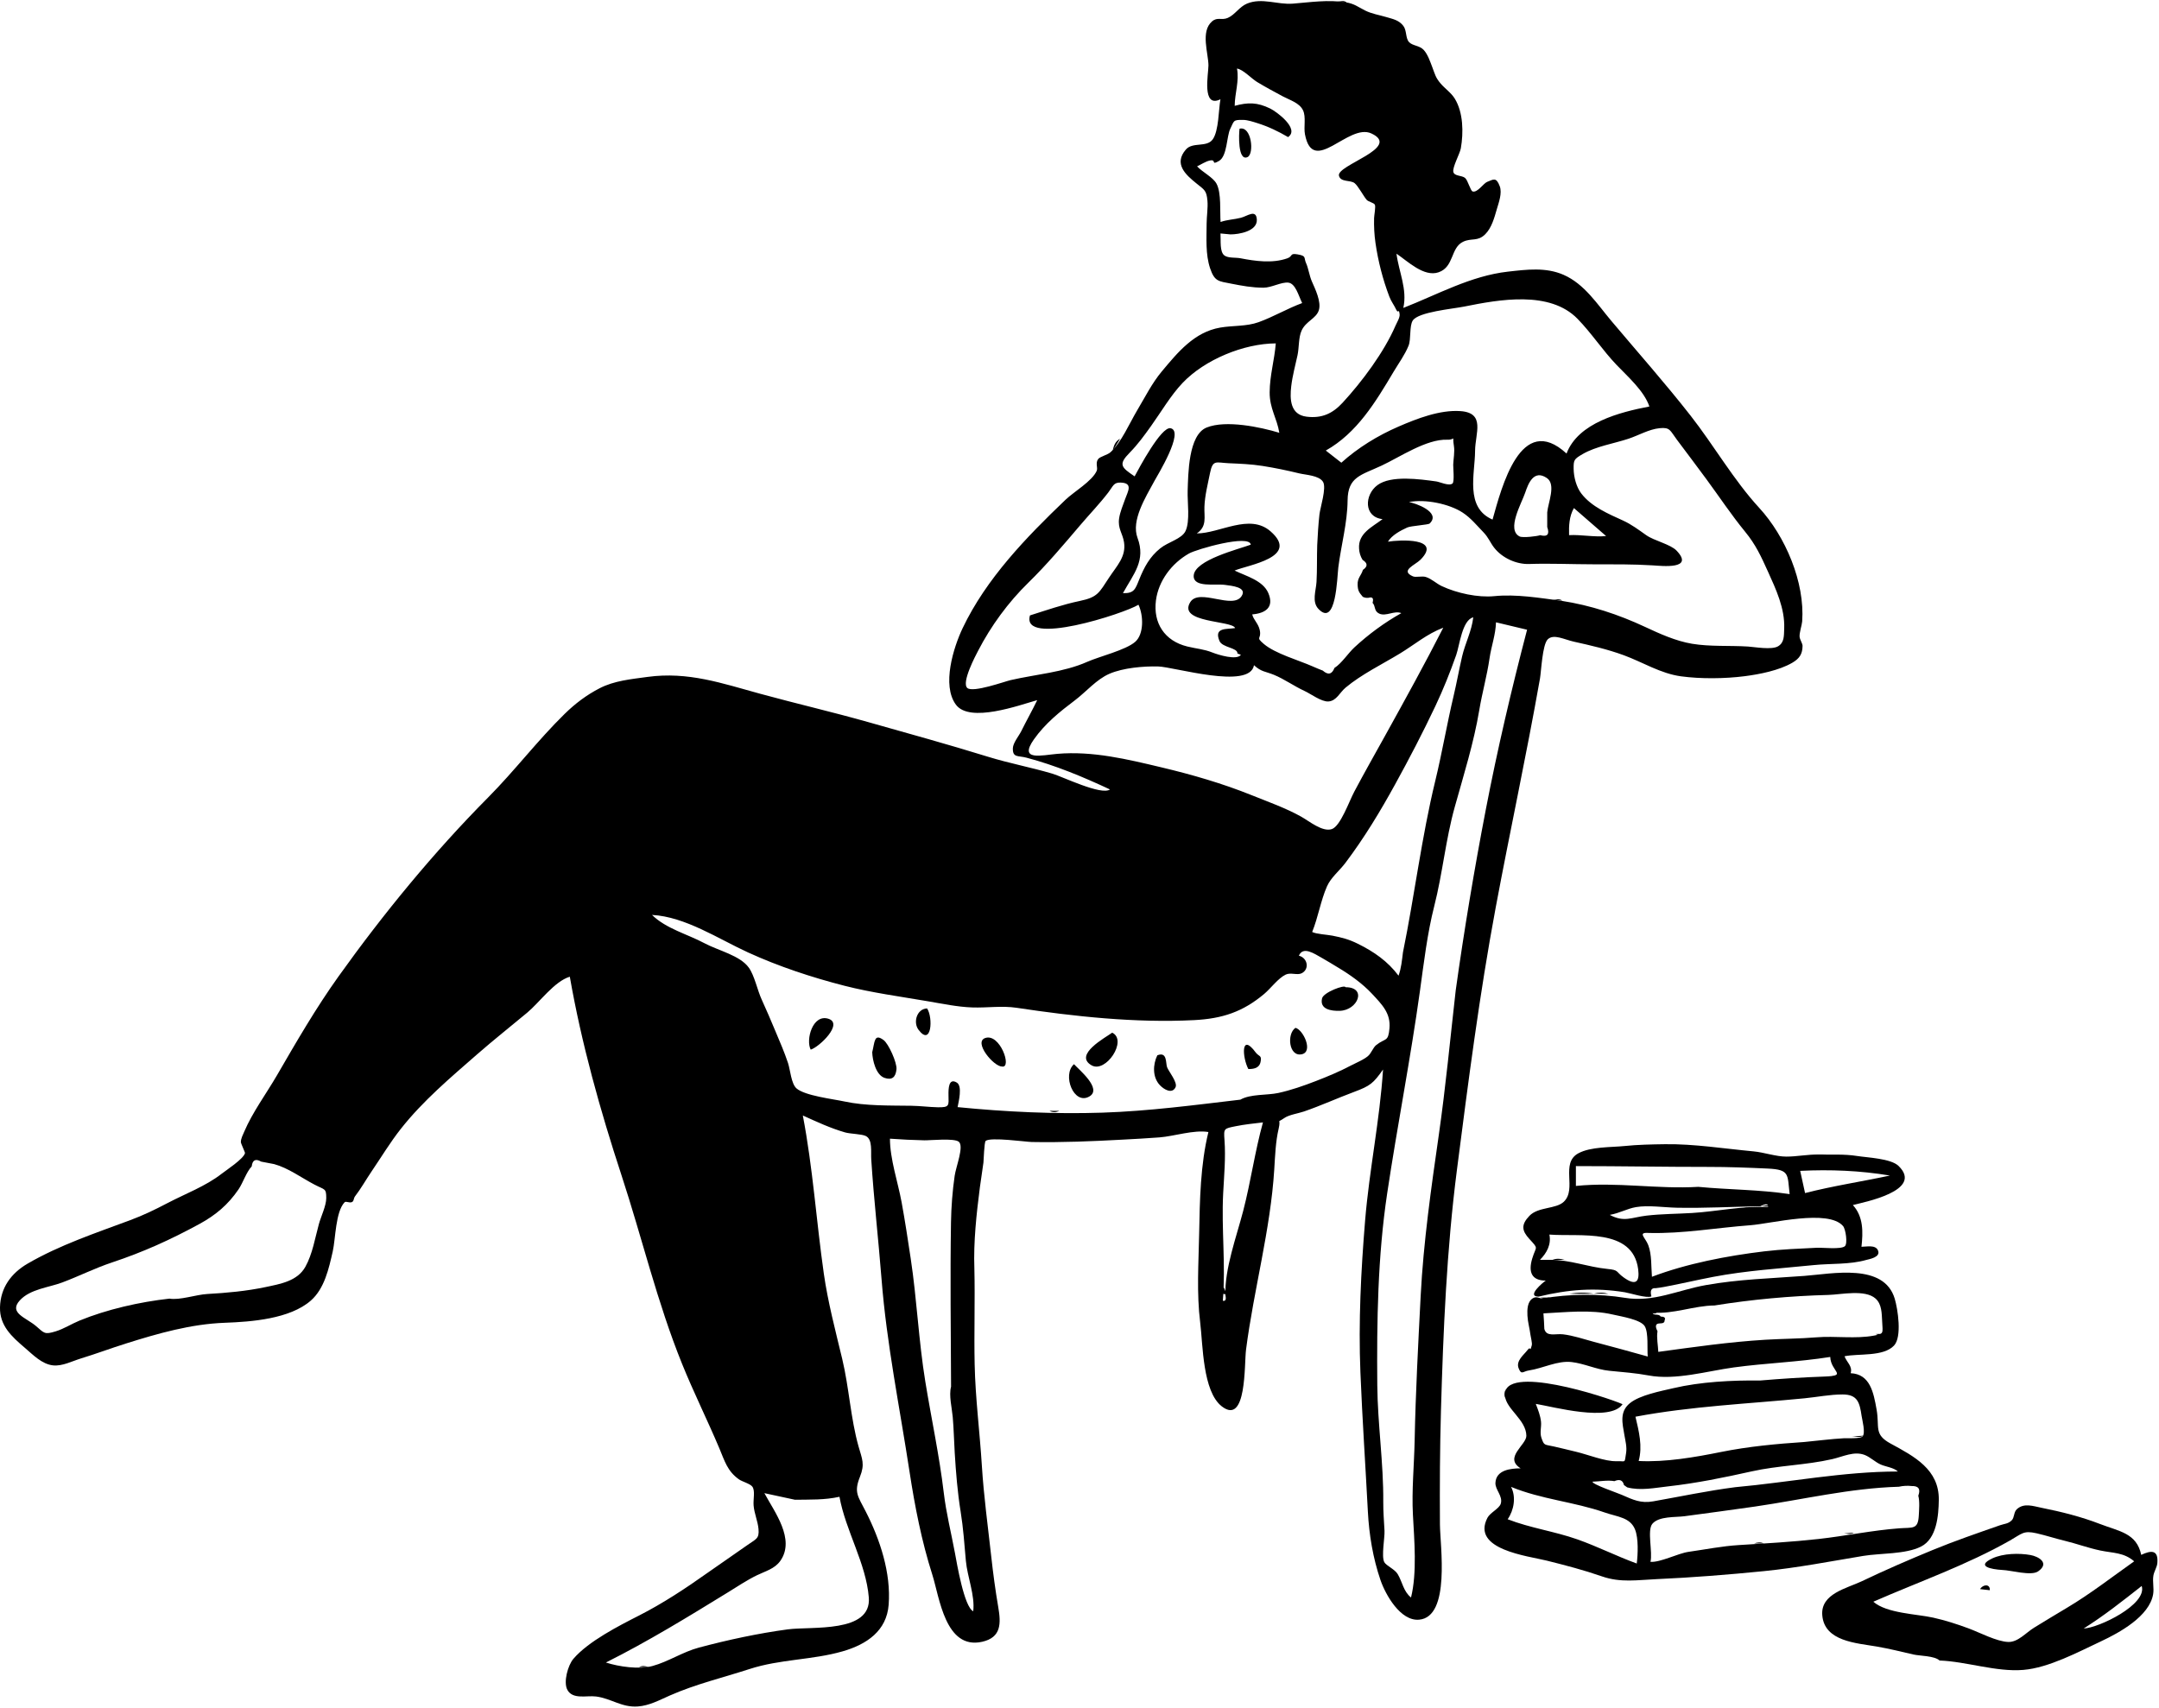 <svg width="407" height="322" viewBox="0 0 407 322" fill="none" xmlns="http://www.w3.org/2000/svg">
<path fill-rule="evenodd" clip-rule="evenodd" d="M295.791 100.892C298.122 100.773 300.442 101.292 302.772 101.066C300.749 99.307 298.726 97.549 296.702 95.791C295.808 97.357 295.743 99.139 295.791 100.892ZM240.502 64.741C234.47 64.768 227.112 67.791 222.921 72.207C220.702 74.547 218.867 77.689 216.989 80.318C215.73 82.082 214.5 83.784 212.972 85.334C210.742 87.594 211.381 88.11 213.892 89.811C214.687 88.325 218.902 80.378 220.668 80.736C223.352 81.279 218.168 89.674 217.602 90.719C215.925 93.813 213.218 98.135 214.434 101.398C216.039 105.705 213.712 108.16 211.691 111.831C213.813 111.892 214.022 111.066 214.754 109.259C215.693 106.938 216.719 104.998 218.705 103.393C220.244 102.15 222.76 101.626 223.483 100.126C224.377 98.27 223.816 94.607 223.889 92.543C223.999 89.407 224.007 81.994 227.47 80.601C231.098 79.141 237.622 80.517 241.169 81.598C240.726 78.835 239.329 77.029 239.348 73.958C239.369 70.744 240.256 67.876 240.502 64.741ZM194.162 116.028C197.318 115.031 200.309 113.981 203.555 113.301C206.952 112.59 207.179 111.777 209.095 108.869C210.546 106.666 212.307 104.948 211.896 102.249C211.632 100.518 210.683 99.675 210.968 97.728C211.145 96.522 211.71 95.204 212.117 94.057C212.617 92.649 213.654 91.052 211.244 90.983C209.914 90.944 209.849 91.645 208.948 92.821C207.286 94.993 205.374 96.966 203.606 99.049C200.535 102.666 197.278 106.516 193.849 109.864C190.075 113.548 186.818 117.991 184.379 122.708C183.928 123.579 181.189 128.709 182.358 129.715C183.431 130.639 189.4 128.485 190.488 128.232C195.186 127.144 200.519 126.756 204.958 124.779C207.219 123.772 212.21 122.57 213.996 121.012C215.656 119.563 215.581 116.055 214.618 114.013C211.921 115.687 192.424 122.004 194.162 116.028ZM252.861 87.236C256.009 84.398 259.731 82.122 263.618 80.435C267.096 78.927 271.415 77.245 275.284 77.507C280.104 77.832 278.089 81.707 278.072 85.006C278.05 89.383 276.127 95.69 281.365 97.961C283.075 91.899 286.679 77.566 295.314 85.508C297.52 79.68 305.39 77.708 310.932 76.637C309.927 73.693 306.876 71.028 304.762 68.817C302.116 66.052 300.028 62.812 297.377 60.099C292.142 54.743 282.656 56.463 276.028 57.798C273.815 58.244 267.401 58.803 266.329 60.425C265.657 61.442 266.032 63.926 265.534 65.169C264.848 66.883 263.675 68.471 262.734 70.053C259.3 75.827 255.807 81.638 249.931 84.944L252.861 87.236ZM272.075 118.341C268.967 119.531 266.68 121.522 263.923 123.198C260.579 125.23 256.659 127.133 253.659 129.643C252.561 130.562 251.944 132.147 250.429 132.25C249.111 132.34 247.102 130.812 245.933 130.278C243.973 129.38 242.101 128.019 240.131 127.219C238.512 126.561 237.795 126.695 236.394 125.416C235.609 130.083 221.314 125.721 218.316 125.65C215.542 125.584 211.736 125.912 209.154 127.025C206.694 128.085 204.77 130.418 202.665 132.008C199.778 134.188 197.024 136.392 194.898 139.41C191.983 143.547 196.382 142.376 199.315 142.126C206.011 141.555 212.525 143.147 218.98 144.682C224.75 146.055 230.448 147.702 235.971 149.927C239.078 151.179 242.347 152.33 245.269 153.957C246.809 154.816 249.307 156.916 251.074 156.311C252.695 155.756 254.31 151.12 255.293 149.268C257.201 145.673 259.209 142.139 261.179 138.58C264.901 131.857 268.587 125.189 272.075 118.341ZM233.821 207.326C235.737 206.228 238.86 206.524 240.979 206.064C243.372 205.544 245.78 204.697 248.062 203.814C250.374 202.92 252.558 202.005 254.67 200.886C255.636 200.375 256.924 199.871 257.816 199.162C258.536 198.589 258.798 197.526 259.461 197.008C261.192 195.653 261.7 196.503 261.932 193.891C262.184 191.053 260.589 189.446 258.603 187.322C256.824 185.422 254.515 183.779 252.28 182.442C251.292 181.851 250.236 181.185 249.228 180.621C247.702 179.766 245.657 178.345 244.856 180.18C246.524 180.605 246.891 182.73 245.386 183.493C244.56 183.913 243.309 183.297 242.377 183.743C240.938 184.431 239.554 186.352 238.322 187.386C234.28 190.782 230.414 192.055 225.122 192.328C214.067 192.897 202.489 191.639 191.646 190.004C188.855 189.583 186.069 190.039 183.252 189.938C180.512 189.841 177.654 189.242 174.96 188.781C169.771 187.891 164.301 187.159 159.192 185.85C153.014 184.267 146.815 182.22 141.014 179.568C135.45 177.024 129.161 172.821 122.912 172.497C125.579 175.102 129.575 176.106 132.783 177.822C135.405 179.224 139.505 180.124 141.161 182.435C142.24 183.938 142.78 186.7 143.595 188.463C144.496 190.415 145.327 192.397 146.161 194.377C146.999 196.37 147.871 198.363 148.551 200.416C148.972 201.689 149.154 204.329 150.149 205.2C151.736 206.589 157.047 207.205 159.186 207.667C163.178 208.531 167.733 208.416 171.806 208.476C173.489 208.5 175.185 208.73 176.793 208.761C179.052 208.804 178.837 208.414 178.804 206.457C178.786 205.282 178.809 203.146 180.384 204.113C181.457 204.773 180.719 207.693 180.52 208.731C189.51 209.624 198.889 210.073 207.837 209.775C216.636 209.481 225.13 208.348 233.821 207.326ZM274.42 186.734C276.006 175.368 277.939 163.812 280.102 152.592C282.289 141.255 284.918 130.021 287.875 118.726C285.922 118.26 283.969 117.794 282.015 117.328C281.943 119.708 281.136 121.775 280.793 124.144C280.318 127.414 279.411 130.589 278.868 133.848C277.836 140.043 275.924 146.104 274.24 152.145C272.523 158.304 271.95 164.649 270.373 170.838C269.073 175.938 268.408 181.554 267.683 186.797C265.922 199.514 263.413 212.257 261.503 224.981C259.713 236.91 259.533 249.082 259.636 261.123C259.699 268.475 260.823 275.805 260.764 283.166C260.75 284.985 260.903 286.799 260.998 288.616C261.065 289.898 260.375 293.451 260.96 294.525C261.331 295.204 262.922 295.831 263.485 296.775C264.376 298.269 264.564 300.054 265.996 301.184C267.156 296.514 266.607 290.352 266.354 285.586C266.108 280.995 266.585 276.25 266.679 271.588C266.862 262.443 267.347 253.432 267.817 244.282C268.332 234.248 269.797 223.97 271.228 214.011C272.529 204.956 273.397 195.74 274.42 186.734ZM231.962 44.191C231.333 44.132 230.704 44.074 230.075 44.015C230.169 45.338 229.889 47.48 230.824 48.17C231.532 48.693 232.965 48.521 233.823 48.688C236.637 49.237 239.897 49.696 242.689 48.696C243.775 48.308 243.078 47.7 244.572 47.952C246.372 48.257 245.714 48.542 246.234 49.662C246.634 50.527 246.841 51.998 247.295 53.036C247.903 54.426 249.136 56.912 248.609 58.516C248.097 60.075 246.186 60.547 245.374 62.313C244.769 63.626 244.912 65.534 244.598 66.98C244.179 68.909 243.65 70.83 243.416 72.795C243.122 75.269 243.223 78.173 246.296 78.557C249.147 78.914 251.187 77.999 253.099 75.927C256.751 71.97 260.922 66.385 263.067 61.408C263.318 60.827 263.935 59.856 263.849 59.234C263.679 58.003 263.605 59.249 263.213 58.394C262.84 57.577 262.254 56.835 261.91 55.928C260.671 52.668 259.793 49.252 259.296 45.802C259.071 44.239 258.995 42.695 259.034 41.117C259.047 40.578 259.371 38.96 259.177 38.591C258.98 38.217 257.953 38.045 257.633 37.673C257.039 36.986 256.019 35.044 255.361 34.529C254.552 33.896 252.741 34.397 252.412 33.139C251.886 31.125 264.331 27.845 258.517 25.158C254.177 23.152 247.519 33.294 246.001 25.313C245.738 23.931 246.239 22.054 245.631 20.787C244.959 19.387 243.131 18.864 241.854 18.182C240.225 17.314 238.578 16.421 236.995 15.469C235.909 14.817 234.344 13.085 233.188 12.927C233.643 15.277 232.77 17.607 232.756 19.953C235.26 19.277 236.983 19.262 239.455 20.465C240.632 21.037 245.068 24.285 242.821 25.848C241 24.774 239.052 23.842 237.023 23.211C236.223 22.962 235.223 22.622 234.372 22.605C232.396 22.566 232.674 22.772 231.932 24.259C231.216 25.691 231.37 29.427 229.8 30.342C228.176 31.287 229.429 29.964 228.042 30.269C227.251 30.444 226.39 31.03 225.666 31.362C226.657 32.437 228.66 33.417 229.317 34.611C230.277 36.35 229.944 39.949 230.094 41.852C231.351 41.404 232.673 41.385 233.947 41.052C235.144 40.738 236.804 39.38 236.929 41.377C237.068 43.601 233.545 44.191 231.962 44.191ZM248.313 102.748C248.411 100.826 248.518 98.905 248.733 96.991C248.877 95.706 250.1 91.978 249.409 90.849C248.657 89.621 246.138 89.543 244.925 89.248C242.601 88.683 240.372 88.22 238.01 87.846C235.837 87.503 233.79 87.431 231.601 87.332C229.217 87.224 228.626 86.593 228.099 89.214C227.684 91.276 227.129 93.423 227.051 95.534C226.979 97.515 227.578 99.235 225.611 100.57C229.931 100.57 235.558 96.731 239.501 100.164C245.141 105.072 235.326 106.486 232.738 107.57C234.89 108.613 238.084 109.432 239.096 111.816C240.233 114.487 238.584 115.623 236.06 115.836C236.297 116.866 237.206 117.535 237.477 118.773C237.873 120.588 236.587 119.987 238.228 121.391C240.388 123.239 244.834 124.475 247.483 125.653C248.104 125.93 248.732 126.189 249.366 126.432C250.359 127.314 251.091 127.146 251.565 125.928C252.924 125.07 254.133 123.155 255.339 122.041C258.021 119.562 260.981 117.387 264.168 115.597C262.847 115.052 261.267 116.285 259.999 115.685C258.974 115.199 259.36 114.316 258.747 113.655C258.993 112.792 258.733 112.477 257.967 112.708C257.585 112.749 257.229 112.684 256.899 112.515C256.258 111.722 255.97 111.462 255.928 110.238C255.883 108.939 256.637 108.48 256.926 107.44C257.866 106.801 257.845 106.172 256.862 105.556C256.458 104.897 256.237 104.182 256.201 103.41C256.013 100.545 258.634 99.39 260.633 97.874C257.054 97.482 257.191 93.293 259.667 91.462C262.234 89.564 267.668 90.341 270.772 90.769C271.417 90.858 273.161 91.688 273.814 91.159C274.214 90.834 273.931 88.089 273.95 87.605C273.992 86.505 274.259 85.194 274.084 84.1C273.716 81.81 274.495 82.963 272.843 82.9C268.91 82.747 263.901 86.173 260.441 87.788C256.568 89.597 254.079 89.875 254.039 94.357C254 98.602 252.807 102.831 252.287 107.008C252.059 108.833 251.897 118.31 248.551 114.812C247.254 113.456 248.085 111.37 248.181 109.697C248.312 107.394 248.235 105.057 248.313 102.748ZM31.954 244.836C33.869 245.175 36.987 244.078 39.076 243.964C42.728 243.763 46.489 243.416 50.068 242.658C52.867 242.064 56.057 241.542 57.566 238.838C58.916 236.421 59.393 233.395 60.12 230.758C60.506 229.358 61.502 227.327 61.502 225.879C61.502 223.995 61.247 224.367 59.279 223.336C56.788 222.032 54.364 220.214 51.677 219.474C50.864 219.316 50.051 219.161 49.237 219.008C48.184 218.399 47.59 218.699 47.452 219.906C46.424 220.988 45.822 222.981 44.96 224.245C42.994 227.129 40.659 229.093 37.609 230.756C32.121 233.747 27.007 236.056 21.129 238.012C17.89 239.09 14.903 240.602 11.736 241.79C9.2 242.742 5.699 243.032 3.75 245.151C1.551 247.541 4.931 248.411 6.809 250.027C8.348 251.351 8.378 251.655 10.483 251.012C12.052 250.533 13.442 249.617 14.949 248.996C20.108 246.87 26.352 245.454 31.954 244.836ZM149.865 282.757C147.942 282.341 146.019 281.927 144.096 281.512C145.987 285.035 149.964 290.189 147.11 294.266C146.043 295.789 144.268 296.224 142.683 296.997C140.764 297.932 138.993 299.13 137.179 300.244C129.7 304.84 122.099 309.5 114.218 313.443C116.685 314.238 120.479 314.788 123.02 314.095C125.978 313.289 128.718 311.437 131.756 310.628C137.205 309.176 142.942 307.941 148.478 307.196C153.004 306.588 164.332 307.962 163.782 301.171C163.26 294.722 159.4 288.571 158.251 282.196C155.433 282.821 152.744 282.711 149.865 282.757ZM264.476 179.55C266.668 168.816 267.977 157.9 270.562 147.243C271.852 141.927 272.761 136.538 274.02 131.22C274.607 128.746 275.05 126.248 275.621 123.778C276.199 121.279 277.443 118.971 277.728 116.387C275.633 116.904 275.149 121.69 274.514 123.491C273.349 126.795 272.079 129.969 270.583 133.132C268.204 138.159 265.68 143.01 262.996 147.884C260.167 153.025 257.178 157.969 253.643 162.664C252.482 164.206 250.906 165.415 250.157 167.107C248.98 169.769 248.485 172.942 247.361 175.712C248.153 176.113 250.198 176.213 251.169 176.404C252.976 176.76 254.241 177.076 255.976 177.933C259.032 179.443 261.6 181.233 263.642 183.949C264.155 182.555 264.289 181.026 264.476 179.55ZM179.288 261.446C179.252 251.109 179.105 240.683 179.275 230.422C179.322 227.573 179.554 224.499 179.968 221.671C180.228 219.894 181.758 216.117 180.752 215.265C179.893 214.536 175.356 215.016 174.243 214.99C172.083 214.94 169.931 214.844 167.767 214.682C167.767 218.513 169.267 222.864 169.964 226.653C170.614 230.189 171.148 233.743 171.684 237.295C172.845 244.985 173.175 252.782 174.435 260.493C175.577 267.485 177.083 274.447 177.914 281.438C178.369 285.275 179.292 288.895 180.008 292.73C180.383 294.73 181.747 302.967 183.466 303.777C183.829 300.822 182.345 297.254 182.079 294.267C181.805 291.182 181.592 288.077 181.091 284.976C180.502 281.335 180.205 277.605 179.979 273.92C179.842 271.664 179.8 269.416 179.604 267.163C179.463 265.528 178.843 263.05 179.288 261.446ZM233.276 123.212C233.347 122.086 230.427 122.132 229.884 120.838C228.781 118.21 231.295 118.683 232.841 118.411C232.29 116.95 221.968 117.482 224.373 113.538C226.041 110.802 232.367 114.99 234.057 112.39C235.168 110.681 232.144 110.446 230.945 110.275C229.141 110.017 224.889 110.851 225.029 108.514C225.205 105.578 233.47 103.552 235.789 102.689C235.532 100.679 225.584 103.537 224.145 104.352C220.886 106.196 218.39 109.506 217.912 113.184C217.355 117.464 219.53 120.834 223.814 121.885C225.6 122.322 226.92 122.371 228.573 123.03C229.66 123.462 233.18 124.542 233.925 123.45C233.708 123.37 233.492 123.291 233.276 123.212ZM291.672 96.592C291.837 94.765 293.379 91.324 291.602 90.123C289.116 88.443 288.086 91.212 287.523 92.876C286.834 94.906 283.939 99.878 286.471 101.144C287.059 101.438 289.851 101.096 290.343 100.901C291.715 101.258 292.157 100.746 291.672 99.363V96.592ZM231.005 244.184C230.849 239.189 233.09 233.184 234.36 228.291C235.8 222.748 236.559 217.095 238.084 211.612C236.387 211.816 234.675 211.983 232.998 212.322C230.711 212.786 230.67 212.713 230.834 214.952C231.079 218.314 230.758 221.611 230.584 224.972C230.236 231.702 231.085 238.543 230.52 245.23C231.024 245.357 231.185 245.009 231.005 244.184ZM294.337 113.272C299.832 114.111 305.099 115.85 310.1 118.186C312.857 119.473 315.893 120.857 318.973 121.371C322.396 121.943 326.025 121.674 329.521 121.895C330.753 121.973 333.992 122.57 335.193 121.847C336.383 121.13 336.29 119.916 336.346 118.469C336.49 114.746 334.801 111.101 333.283 107.762C331.981 104.896 330.996 102.708 328.975 100.244C326.379 97.078 324.119 93.662 321.688 90.357C319.855 87.867 318.003 85.411 316.135 82.924C314.799 81.142 314.863 80.529 312.848 80.729C310.865 80.925 308.868 82.095 307 82.715C304.227 83.635 300.87 84.141 298.341 85.612C296.706 86.563 296.633 86.739 296.652 88.399C296.67 89.946 297.17 91.832 298.097 93.042C300.023 95.554 303.216 96.884 305.956 98.137C307.541 98.861 308.911 99.889 310.322 100.889C311.842 101.967 314.909 102.602 316.073 103.83C319.46 107.408 313.294 106.7 311.571 106.592C307.854 106.359 304.156 106.395 300.411 106.392C296.323 106.389 292.268 106.199 288.238 106.332C285.877 106.41 283.169 105.215 281.64 103.224C280.9 102.259 280.611 101.347 279.643 100.346C278.374 99.036 277.27 97.655 275.727 96.641C273.201 94.982 268.611 94.043 265.604 94.662C266.681 94.812 271.745 96.532 269.516 98.695C269.244 98.958 265.987 99.13 265.279 99.455C264.001 100.04 262.391 100.891 261.642 102.128C263.823 101.763 271.916 101.34 267.788 105.518C266.774 106.544 263.865 107.567 266.341 108.657C266.909 108.908 268.047 108.553 268.779 108.779C269.867 109.115 270.757 110.014 271.776 110.494C274.668 111.855 278.653 112.694 281.671 112.396C285.843 111.983 290.192 112.726 294.337 113.272ZM183.682 239.149C183.824 245.151 183.607 251.187 183.735 257.216C183.873 263.655 184.7 269.964 185.095 276.338C185.449 282.05 186.222 287.654 186.85 293.339C187.211 296.613 187.627 299.745 188.183 302.994C188.703 306.035 188.792 308.715 185.148 309.533C178.183 311.097 177.1 301.097 175.754 296.884C173.745 290.596 172.456 283.995 171.46 277.477C169.607 265.337 167.142 253.366 166.18 241.123C165.588 233.585 164.729 226.123 164.242 218.591C164.146 217.115 164.523 214.841 163.225 214.184C162.443 213.789 160.292 213.786 159.305 213.5C156.558 212.702 154.023 211.528 151.343 210.309C153.245 220.236 153.874 230.114 155.301 240.128C156.058 245.441 157.507 250.947 158.763 256.177C160.064 261.597 160.353 267.432 161.854 272.733C162.515 275.07 163.075 276.022 162.116 278.42C160.938 281.364 161.719 282.068 163.196 284.96C165.911 290.279 167.984 296.556 167.524 302.553C167.148 307.451 163.44 310.014 158.846 311.336C153.1 312.988 147.083 312.793 141.302 314.669C136.266 316.304 131.149 317.512 126.258 319.67C124.286 320.539 122.412 321.572 120.222 321.732C117.219 321.949 115.193 320.21 112.357 319.848C110.584 319.622 107.988 320.466 106.966 318.611C106.156 317.141 107.073 313.933 108.09 312.749C110.945 309.423 116.663 306.525 120.513 304.562C124.951 302.3 129.246 299.469 133.358 296.55C135.85 294.779 138.392 293.081 140.883 291.308C142.53 290.134 143.156 290.127 142.988 288.262C142.854 286.775 142.182 285.333 142.064 283.811C141.975 282.644 142.384 281.054 141.832 280.293C141.426 279.732 139.9 279.336 139.301 278.911C137.108 277.359 136.61 275.44 135.614 273.081C133.352 267.721 130.753 262.512 128.569 257.11C123.879 245.51 121.017 233.313 117.129 221.477C113.157 209.384 109.606 196.689 107.418 184.143C104.491 185.032 101.728 188.966 99.397 190.912C96.248 193.542 93.021 196.085 89.932 198.788C84.87 203.217 79.744 207.525 75.56 212.83C73.545 215.385 71.895 218.135 70.07 220.819C69.016 222.37 68.033 224.125 66.891 225.601C66.708 225.837 66.703 226.324 66.505 226.525C66.071 226.968 65.241 226.378 64.962 226.67C63.242 228.465 63.264 233.561 62.728 235.93C61.99 239.194 61.16 242.947 58.606 245.196C54.661 248.67 47.386 249.209 42.393 249.389C35.985 249.621 29.77 251.402 23.691 253.316C20.855 254.208 18.094 255.252 15.248 256.119C13.611 256.618 11.743 257.613 9.995 257.421C7.887 257.191 6.222 255.421 4.678 254.105C2.207 252 -0.08 249.926 -0 246.473C0.089 242.817 2.073 240.058 5.199 238.243C11.243 234.732 18.002 232.482 24.516 230.056C27.012 229.126 29.149 228.097 31.536 226.845C34.909 225.076 38.791 223.631 41.783 221.295C42.666 220.606 45.908 218.494 46.185 217.404C46.221 217.262 45.411 215.599 45.407 215.335C45.399 214.657 45.802 213.922 46.049 213.341C47.608 209.685 50.222 206.164 52.221 202.716C55.882 196.4 59.556 190.051 63.8 184.112C72.263 172.27 81.769 160.675 92.029 150.337C97.031 145.298 101.354 139.581 106.426 134.612C108.436 132.643 110.557 131.04 113.033 129.762C115.794 128.338 118.892 128.059 122.056 127.624C129.723 126.571 136.126 128.834 143.324 130.803C150.129 132.665 156.941 134.235 163.784 136.174C171.3 138.304 178.737 140.346 186.229 142.667C190.232 143.907 194.349 144.668 198.371 145.858C200.308 146.43 207.629 150.018 209.243 148.839C204.157 146.458 198.947 144.287 193.505 142.85C191.903 142.427 190.879 142.895 190.938 141.059C190.971 140.057 192.099 138.705 192.505 137.881C193.477 135.907 194.578 133.978 195.53 131.999C192.08 132.976 182.807 136.359 180.208 132.862C177.488 129.202 179.759 122.025 181.464 118.441C185.914 109.085 193.484 101.277 200.86 94.225C202.456 92.7 205.895 90.708 206.745 88.766C207.004 88.176 206.441 87.308 207.024 86.541C207.371 86.085 208.764 85.773 209.321 85.281C211.35 83.49 212.968 79.72 214.369 77.371C215.837 74.912 217.159 72.248 219.004 70.041C222.02 66.432 225.134 62.607 230.02 61.763C232.415 61.349 234.96 61.57 237.256 60.744C240.033 59.746 242.671 58.172 245.475 57.138C244.78 55.711 244.216 53.442 242.866 53.286C241.567 53.135 239.661 54.25 238.173 54.242C236.001 54.23 234.147 53.883 232.051 53.47C229.731 53.012 228.967 53.096 228.121 50.584C227.234 47.953 227.458 44.898 227.465 42.165C227.468 40.83 227.734 39.172 227.62 37.862C227.449 35.887 227.064 35.811 225.513 34.555C223.575 32.986 221.185 30.91 223.56 28.184C224.842 26.71 227.479 27.856 228.615 26.273C229.772 24.661 229.717 20.611 230.069 18.717C226.501 20.467 227.809 13.925 227.809 12.351C227.808 10.06 226.27 5.94 228.485 4.035C229.514 3.15 230.278 3.882 231.455 3.373C232.798 2.793 233.643 1.271 235.072 0.681C237.911 -0.492 240.81 0.92 243.725 0.687C247.069 0.42 250.353 -0.096 253.715 0.44C255.308 0.692 255.979 1.296 257.327 1.973C258.623 2.624 259.938 2.802 261.346 3.221C262.598 3.594 263.697 3.782 264.543 4.872C265.212 5.734 264.94 7.183 265.615 7.926C266.282 8.658 267.6 8.552 268.395 9.421C269.157 10.255 269.613 11.634 270.01 12.672C270.545 14.071 270.608 14.596 271.551 15.715C272.373 16.692 273.557 17.477 274.243 18.591C275.859 21.218 275.901 25.015 275.384 27.97C275.209 28.976 273.748 31.576 273.977 32.432C274.194 33.247 275.565 33.033 276.185 33.548C276.721 33.993 277.193 35.977 277.616 36.099C278.529 36.36 279.656 34.56 280.348 34.29C281.551 33.821 282.055 33.339 282.721 35.108C283.215 36.421 282.527 38.203 282.165 39.456C281.704 41.051 281.195 42.971 279.973 44.178C278.538 45.596 277.389 44.82 275.805 45.584C273.431 46.728 274.132 50.307 271.211 51.33C268.427 52.304 265.361 49.238 263.256 47.829C263.692 51.25 265.333 54.547 264.545 58.053C270.947 55.551 277.278 51.999 284.255 51.216C287.812 50.817 291.406 50.344 294.764 51.818C298.695 53.543 301.103 57.347 303.764 60.509C308.764 66.45 313.894 72.225 318.694 78.358C323.095 83.983 326.807 90.501 331.652 95.769C336.565 101.111 340.272 109.777 339.734 117.174C339.686 117.842 339.168 119.358 339.249 120.078C339.312 120.63 339.814 121.329 339.806 121.774C339.779 123.27 339.283 124.132 337.854 124.963C335.375 126.403 331.682 127.132 328.881 127.489C325.159 127.965 320.601 128.016 316.878 127.508C313.038 126.984 309.662 124.84 306.131 123.543C303.033 122.406 299.922 121.696 296.667 120.97C294.872 120.57 292.884 119.461 291.775 120.534C290.756 121.52 290.544 126.578 290.307 127.923C287.732 142.502 284.671 156.587 281.961 171.091C278.889 187.531 276.788 203.965 274.652 220.545C272.71 235.616 272.075 250.858 271.641 265.915C271.434 273.098 271.404 280.203 271.447 287.392C271.472 291.418 273.489 304.855 267.509 305.369C263.995 305.672 261.183 300.644 260.241 297.903C258.827 293.783 258.09 289.347 257.864 285.019C257.408 276.259 256.809 267.491 256.455 258.727C256.072 249.232 256.559 239.562 257.342 230.098C258.129 220.571 260.113 211.182 260.721 201.641C258.896 204.24 258.312 204.728 255.272 205.86C252.09 207.046 249.03 208.447 245.82 209.552C244.728 209.928 243.023 210.164 242.128 210.779C240.476 211.914 241.562 210.626 241.034 212.836C240.471 215.197 240.365 218.031 240.215 220.457C239.512 231.842 236.351 243.145 234.893 254.47C234.541 257.204 235.043 268.811 230.328 265.153C226.696 262.336 226.768 253.487 226.251 249.342C225.564 243.818 225.947 238.137 226.056 232.579C226.179 226.248 226.286 219.609 227.8 213.428C225.091 212.965 221.324 214.225 218.598 214.437C216.238 214.62 213.885 214.737 211.538 214.866C205.94 215.173 200.175 215.417 194.482 215.308C193.446 215.288 186.676 214.342 185.811 215.104C185.53 215.352 185.444 218.758 185.392 219.174C185.193 220.739 184.923 222.302 184.721 223.859C184.078 228.834 183.498 234.176 183.682 239.149Z" fill="black"/>
<path fill-rule="evenodd" clip-rule="evenodd" d="M284.215 286.43C288.487 288.096 293.021 288.7 297.329 290.218C301.181 291.575 304.757 293.399 308.55 294.778C308.772 293.022 308.889 290.05 308.24 288.395C307.32 286.052 304.899 285.995 302.516 285.16C296.715 283.13 290.613 282.701 284.854 280.329C285.84 282.223 285.4 284.731 284.215 286.43ZM357.959 280.303C348.733 280.573 339.915 282.716 330.823 284.041C326.398 284.685 321.969 285.26 317.54 285.862C315.836 286.093 312.729 285.821 311.491 287.293C310.464 288.513 311.589 292.675 311.133 294.463C312.998 294.6 316.309 292.862 318.333 292.574C321.485 292.127 324.595 291.501 327.78 291.301C332.823 290.984 337.779 290.715 342.814 290.154C347.934 289.585 352.888 288.526 358.049 288.139C360.558 287.951 361.567 288.42 361.715 285.778C361.773 284.744 361.915 283.015 361.624 281.996C362.088 280.743 361.677 280.135 360.389 280.171C359.571 280.079 358.762 280.123 357.959 280.303ZM340.114 271.869C342.609 271.635 345.115 271.3 347.616 271.16C348.123 271.131 350.696 271.286 351.116 270.815C351.711 270.15 351.048 267.715 350.939 266.962C350.568 264.4 350.158 262.91 347.358 262.904C344.995 262.899 342.548 263.397 340.194 263.627C329.507 264.673 318.874 265.114 308.305 267.099C308.949 269.833 309.679 272.653 308.91 275.449C313.98 275.71 319.546 274.736 324.501 273.737C329.565 272.717 334.939 272.21 340.114 271.869ZM323.2 246.129C319.382 246.147 315.346 247.825 311.579 247.451C311.522 248.15 312.728 247.57 313.061 248.224C313.773 248.226 314.02 248.457 313.803 248.92C313.816 249.236 313.655 249.421 313.318 249.474C313.151 249.489 312.985 249.503 312.82 249.517C312.091 249.541 311.972 250.031 312.462 250.989C312.252 252.177 312.567 253.685 312.613 254.876C319.384 253.957 325.962 253.001 332.781 252.59C335.999 252.397 339.216 252.397 342.431 252.133C345.969 251.842 349.83 252.466 353.288 251.805C355.137 251.451 354.943 251.476 354.809 249.077C354.726 247.62 354.757 245.889 353.568 244.826C351.582 243.05 347.059 244.077 344.684 244.139C337.531 244.328 330.257 244.991 323.2 246.129ZM327.108 280.389C337.337 279.462 347.488 277.432 357.775 277.432C357.048 276.707 355.463 276.52 354.558 276.124C353.526 275.673 352.552 274.713 351.544 274.319C349.519 273.528 347.46 274.627 345.381 275.102C340.366 276.247 335.221 276.287 330.198 277.411C325.006 278.572 319.745 279.643 314.457 280.234C311.939 280.515 309.237 281.085 306.749 280.421C306.547 280.277 306.344 280.133 306.142 279.989C305.925 279.065 305.321 278.818 304.331 279.249C303.073 279.01 301.472 279.318 300.206 279.35C300.154 279.855 304.831 281.437 305.723 281.829C307.872 282.773 309.329 283.465 311.624 283.06C316.792 282.149 321.875 281.062 327.108 280.389ZM291.127 250.548C291.527 252.103 293.205 251.396 294.65 251.567C296.59 251.796 298.519 252.464 300.398 252.967C303.81 253.882 307.222 254.784 310.62 255.752C310.486 254.382 310.789 251.266 310.064 250.051C309.303 248.778 305.696 248.22 304.017 247.831C299.783 246.854 295.26 247.41 290.959 247.616C291.035 248.592 291.091 249.569 291.127 250.548ZM331.797 260.276C335.814 259.936 339.835 259.673 343.864 259.531C348.47 259.37 345.122 258.636 345.025 255.833C338.971 256.796 332.864 256.987 326.829 257.81C321.829 258.493 315.873 260.277 310.773 259.319C308.368 258.867 305.912 258.693 303.353 258.438C300.939 258.197 298.661 257.074 296.277 256.796C293.6 256.483 290.865 257.984 288.202 258.381C287.074 258.549 286.811 259.313 286.278 257.957C285.726 256.551 287.309 255.402 287.932 254.561C288.66 253.579 288.358 255.174 288.762 253.64C288.875 253.21 288.568 252.13 288.512 251.667C288.369 250.496 288.001 249.226 287.943 248.058C287.89 246.985 287.881 245.347 289.048 244.721C289.761 244.339 290.266 244.896 290.887 244.788C295.735 243.947 301.437 243.878 306.354 244.69C311.683 245.57 316.271 243.24 321.524 242.295C327.687 241.187 333.914 241.021 340.13 240.553C345.445 240.153 355.156 238.077 357.181 244.851C357.754 246.771 358.59 252.055 357.047 253.688C355.023 255.833 350.336 255.148 347.718 255.706C348.11 256.817 349.276 257.573 348.873 258.896C352.541 259.069 353.189 262.526 353.764 265.754C354.358 269.094 353.198 270.421 356.397 272.16C360.854 274.583 365.576 277.031 365.489 282.803C365.445 285.705 365.12 290.081 362.134 291.587C359.213 293.06 354.456 292.811 351.236 293.345C345.002 294.381 338.746 295.597 332.473 296.219C325.795 296.881 319.005 297.425 312.315 297.721C308.67 297.883 305.521 298.432 302.001 297.208C298.54 296.005 295.154 295.126 291.583 294.233C288.057 293.352 277.265 292.164 280.41 286.148C280.913 285.186 282.633 284.42 282.911 283.51C283.359 282.042 281.845 280.896 281.909 279.569C282.024 277.142 284.769 276.837 286.664 276.837C283.416 274.81 287.766 272.409 287.74 270.688C287.695 267.656 283.915 265.688 283.701 263.145C283.181 256.959 302.848 263.4 305.875 264.739C303.545 268.186 292.736 265.203 289.516 264.68C289.956 265.831 290.375 266.866 290.502 268.045C290.605 269.005 290.238 270.103 290.574 271.069C291.106 272.598 291.087 272.305 292.968 272.722C294.36 273.03 295.736 273.386 297.123 273.713C299.253 274.214 302.604 275.56 304.715 275.487C306.567 275.422 306.201 275.995 306.54 273.943C306.723 272.84 306.412 271.668 306.225 270.588C305.837 268.323 305.268 266.181 307.249 264.556C309.139 263.007 313.122 262.269 315.439 261.723C320.583 260.51 326.519 260.213 331.797 260.276Z" fill="black"/>
<path fill-rule="evenodd" clip-rule="evenodd" d="M356.273 221.631C350.686 220.697 345.011 220.467 339.359 220.75C339.665 222.146 339.971 223.541 340.278 224.936C345.573 223.575 350.945 222.778 356.273 221.631ZM310.849 232.457C308.609 232.293 310.167 233.293 310.721 234.756C311.401 236.554 311.255 238.827 311.411 240.719C317.966 238.225 325.592 236.765 332.561 235.926C335.866 235.528 339.219 235.414 342.542 235.244C343.524 235.193 347.072 235.604 347.791 234.944C348.325 234.454 347.95 231.748 347.437 231.151C344.648 227.907 333.865 230.708 329.965 230.999C323.569 231.475 317.29 232.616 310.849 232.457ZM320.159 223.762C325.962 224.319 331.566 224.266 337.371 225.133C336.931 221.452 337.457 220.512 333.271 220.317C329.542 220.143 325.824 220.003 322.112 220.004C313.764 220.009 305.435 219.85 297.078 219.85V223.591C304.807 222.801 312.414 224.228 320.159 223.762ZM292.25 237.52C295.913 237.505 299.374 238.884 303.038 239.241C305.23 239.455 304.541 239.727 306.062 240.825C308.431 242.536 309.114 241.625 308.817 239.3C307.81 231.434 297.83 233.198 292.08 232.761C292.458 234.636 291.589 236.227 290.309 237.52H292.25ZM331.841 227.422C326.573 227.508 321.298 227.806 316.066 227.697C313.724 227.648 310.691 227.185 308.396 227.584C306.714 227.875 305.308 228.73 303.464 229.048C306.173 230.503 307.546 229.52 310.394 229.188C313.239 228.858 316.126 228.864 318.983 228.692C323.675 228.408 328.676 227.287 333.298 227.592C333.382 226.942 332.897 226.885 331.841 227.422ZM290.054 244.457C287.637 244.452 290.963 241.708 291.399 241.436C288.723 241.436 288.075 239.835 288.85 237.261C289.581 234.838 290.122 235.58 288.283 233.561C286.9 232.041 286.69 230.922 288.321 229.223C289.981 227.494 293.343 227.983 294.814 226.556C297.318 224.128 294.086 219.291 297.556 217.43C299.901 216.173 303.681 216.329 306.271 216.063C308.773 215.807 311.364 215.757 313.883 215.723C319.375 215.648 325.079 216.567 330.547 217.073C332.54 217.257 334.781 218.06 336.745 218.062C338.747 218.064 340.845 217.619 342.913 217.67C345.317 217.731 347.633 217.554 350.112 217.947C352.011 218.249 356.446 218.408 357.898 219.817C362.736 224.512 351.264 226.669 349.29 227.196C351.299 229.392 351.215 232.295 350.913 235.06C351.869 235.06 353.517 234.645 354.012 235.715C354.627 237.044 352.352 237.389 351.814 237.544C348.718 238.436 345.096 238.191 341.907 238.515C335.53 239.163 329.23 239.537 322.919 240.742C319.844 241.33 316.787 242.057 313.714 242.629C313.183 242.728 312.649 242.807 312.114 242.867C311.291 242.796 311.025 243.311 311.315 244.414C310.462 244.83 307.282 243.794 306.298 243.635C300.668 242.724 295.632 243.102 290.054 244.457Z" fill="black"/>
<path fill-rule="evenodd" clip-rule="evenodd" d="M403.74 299.01C400.109 301.862 396.734 304.553 392.801 307.03C395.581 306.944 404.826 302.52 403.74 299.01ZM402.322 294.363C400.34 292.664 398.372 292.838 395.918 292.322C393.659 291.848 391.464 291.031 389.21 290.487C387.441 290.061 385.69 289.484 383.927 289.081C381.437 288.512 381.192 289.138 378.902 290.44C370.784 295.057 361.698 298.233 353.147 301.98C355.658 304.186 361.306 304.281 364.444 304.985C366.735 305.498 368.915 306.199 371.11 307.012C373.153 307.769 376.445 309.51 378.6 309.568C380.419 309.617 381.898 307.831 383.464 306.868C385.524 305.602 387.575 304.359 389.651 303.124C394.045 300.512 398.153 297.311 402.322 294.363ZM365.631 313.065C364.694 312.165 361.873 312.205 360.698 311.93C358.383 311.39 356.102 310.829 353.756 310.424C349.95 309.767 343.936 309.473 343.523 304.545C343.179 300.449 348.137 299.478 351.038 298.09C355.399 296.003 359.849 294.077 364.322 292.236C368.515 290.511 372.77 289.052 377.039 287.561C377.872 287.27 378.548 287.31 379.227 286.645C379.764 286.12 379.598 285.101 380.186 284.553C381.532 283.297 383.278 283.958 384.895 284.28C388.568 285.011 392.381 285.971 395.883 287.327C399.522 288.736 402.776 289.03 403.65 293.147C405.511 292.275 406.91 292.149 406.688 294.709C406.623 295.461 406.075 296.279 405.944 297.054C405.75 298.198 406.089 299.403 405.898 300.55C405.201 304.718 399.569 307.806 396.078 309.443C391.774 311.461 386.221 314.443 381.416 314.837C376.295 315.257 370.715 313.25 365.631 313.065Z" fill="black"/>
<path fill-rule="evenodd" clip-rule="evenodd" d="M300.453 243.907C298.927 243.917 297.399 243.926 295.873 243.936C297.397 243.65 298.924 243.647 300.453 243.907Z" fill="black"/>
<path fill-rule="evenodd" clip-rule="evenodd" d="M211.142 82.723C210.684 83.484 210.226 84.245 209.768 85.008C209.924 84.026 210.273 83.185 211.142 82.723Z" fill="black"/>
<path fill-rule="evenodd" clip-rule="evenodd" d="M300.453 265.752C301.371 265.76 302.288 265.767 303.201 265.776C302.282 265.768 301.368 265.76 300.453 265.752Z" fill="black"/>
<path fill-rule="evenodd" clip-rule="evenodd" d="M303.201 243.93C302.285 243.921 301.368 243.913 300.453 243.904C301.372 243.654 302.289 243.663 303.201 243.93Z" fill="black"/>
<path fill-rule="evenodd" clip-rule="evenodd" d="M339.652 114.258C339.626 113.343 339.6 112.429 339.574 111.516C339.601 112.431 339.626 113.344 339.652 114.258Z" fill="black"/>
<path fill-rule="evenodd" clip-rule="evenodd" d="M183.918 252.281C183.899 251.519 183.881 250.757 183.862 249.996C183.881 250.759 183.899 251.52 183.918 252.281Z" fill="black"/>
<path fill-rule="evenodd" clip-rule="evenodd" d="M208.852 215.032C209.464 215.033 210.076 215.033 210.684 215.034C210.07 215.034 209.461 215.033 208.852 215.032Z" fill="black"/>
<path fill-rule="evenodd" clip-rule="evenodd" d="M290.835 50.876C290.071 50.932 289.308 50.986 288.545 51.042C289.309 50.986 290.072 50.932 290.835 50.876Z" fill="black"/>
<path fill-rule="evenodd" clip-rule="evenodd" d="M271.404 274.219C271.381 273.608 271.357 272.998 271.335 272.391C271.358 273.001 271.381 273.611 271.404 274.219Z" fill="black"/>
<path fill-rule="evenodd" clip-rule="evenodd" d="M272.31 250.91C272.294 250.3 272.277 249.69 272.261 249.082C272.278 249.692 272.294 250.301 272.31 250.91Z" fill="black"/>
<path fill-rule="evenodd" clip-rule="evenodd" d="M256.68 261.422C256.702 262.032 256.725 262.642 256.746 263.25C256.724 262.639 256.702 262.031 256.68 261.422Z" fill="black"/>
<path fill-rule="evenodd" clip-rule="evenodd" d="M212.516 214.586C212.975 214.579 213.435 214.573 213.89 214.567C213.429 214.573 212.972 214.579 212.516 214.586Z" fill="black"/>
<path fill-rule="evenodd" clip-rule="evenodd" d="M345.338 238.371C345.797 238.352 346.256 238.332 346.712 238.312C346.251 238.332 345.794 238.352 345.338 238.371Z" fill="black"/>
<path fill-rule="evenodd" clip-rule="evenodd" d="M257.59 276.047C257.616 276.657 257.642 277.268 257.669 277.875C257.642 277.263 257.616 276.655 257.59 276.047Z" fill="black"/>
<path fill-rule="evenodd" clip-rule="evenodd" d="M306.682 272.848C306.652 273.458 306.621 274.068 306.59 274.676C306.621 274.065 306.652 273.456 306.682 272.848Z" fill="black"/>
<path fill-rule="evenodd" clip-rule="evenodd" d="M253.894 0.524C253.247 0.442 252.6 0.36 251.952 0.278C252.594 0.426 253.297 -0.123 253.894 0.524Z" fill="black"/>
<path fill-rule="evenodd" clip-rule="evenodd" d="M226.053 234.914C226.036 235.524 226.018 236.134 226 236.742C226.017 236.131 226.035 235.522 226.053 234.914Z" fill="black"/>
<path fill-rule="evenodd" clip-rule="evenodd" d="M186.685 290.672C186.654 290.062 186.622 289.452 186.591 288.844C186.623 289.454 186.654 290.063 186.685 290.672Z" fill="black"/>
<path fill-rule="evenodd" clip-rule="evenodd" d="M334.804 239.27C335.264 239.26 335.723 239.25 336.178 239.242C335.717 239.252 335.26 239.261 334.804 239.27Z" fill="black"/>
<path fill-rule="evenodd" clip-rule="evenodd" d="M179.305 128.426C179.309 129.036 179.312 129.647 179.315 130.254C179.311 129.643 179.308 129.034 179.305 128.426Z" fill="black"/>
<path fill-rule="evenodd" clip-rule="evenodd" d="M169.696 265.535C169.694 266.145 169.691 266.756 169.688 267.363C169.69 266.752 169.693 266.143 169.696 265.535Z" fill="black"/>
<path fill-rule="evenodd" clip-rule="evenodd" d="M283.847 261.879C283.831 262.489 283.814 263.1 283.797 263.707C283.546 263.08 283.574 262.473 283.847 261.879Z" fill="black"/>
<path fill-rule="evenodd" clip-rule="evenodd" d="M271.835 259.137C271.83 258.527 271.825 257.917 271.82 257.309C271.825 257.92 271.83 258.528 271.835 259.137Z" fill="black"/>
<path fill-rule="evenodd" clip-rule="evenodd" d="M365.49 313.276C365.95 313.288 366.41 313.301 366.864 313.314C366.403 313.302 365.946 313.289 365.49 313.276Z" fill="black"/>
<path fill-rule="evenodd" clip-rule="evenodd" d="M349.002 255.26C349.308 255.254 349.615 255.249 349.918 255.244C349.61 255.249 349.306 255.254 349.002 255.26Z" fill="black"/>
<path fill-rule="evenodd" clip-rule="evenodd" d="M337.552 256.624C337.859 256.623 338.165 256.623 338.468 256.622C338.161 256.623 337.856 256.624 337.552 256.624Z" fill="black"/>
<path fill-rule="evenodd" clip-rule="evenodd" d="M159.185 259.594C159.167 259.137 159.148 258.679 159.13 258.223C159.149 258.68 159.167 259.138 159.185 259.594Z" fill="black"/>
<path fill-rule="evenodd" clip-rule="evenodd" d="M346.712 259.247C346.314 259.649 345.802 259.411 345.338 259.437C345.796 259.374 346.254 259.31 346.712 259.247Z" fill="black"/>
<path fill-rule="evenodd" clip-rule="evenodd" d="M292.209 244.624C291.604 244.91 290.993 244.949 290.377 244.644C290.988 244.638 291.599 244.631 292.209 244.624Z" fill="black"/>
<path fill-rule="evenodd" clip-rule="evenodd" d="M332.056 260.287C331.445 260.282 330.834 260.277 330.224 260.272C330.835 260.277 331.445 260.282 332.056 260.287Z" fill="black"/>
<path fill-rule="evenodd" clip-rule="evenodd" d="M166.504 242.227C166.492 242.685 166.48 243.142 166.468 243.598C166.479 243.139 166.492 242.682 166.504 242.227Z" fill="black"/>
<path fill-rule="evenodd" clip-rule="evenodd" d="M271.792 266.906C271.816 266.448 271.84 265.99 271.863 265.535C271.84 265.994 271.816 266.45 271.792 266.906Z" fill="black"/>
<path fill-rule="evenodd" clip-rule="evenodd" d="M334.804 240.55C334.193 240.601 333.582 240.653 332.972 240.704C333.583 240.653 334.193 240.601 334.804 240.55Z" fill="black"/>
<path fill-rule="evenodd" clip-rule="evenodd" d="M183.909 239.027C183.897 238.569 183.884 238.112 183.871 237.656C183.884 238.115 183.897 238.571 183.909 239.027Z" fill="black"/>
<path fill-rule="evenodd" clip-rule="evenodd" d="M260.431 203.836C260.395 204.294 260.359 204.751 260.323 205.207C260.36 204.749 260.396 204.293 260.431 203.836Z" fill="black"/>
<path fill-rule="evenodd" clip-rule="evenodd" d="M343.964 217.666C343.352 217.982 342.742 217.942 342.132 217.663C342.742 217.664 343.353 217.665 343.964 217.666Z" fill="black"/>
<path fill-rule="evenodd" clip-rule="evenodd" d="M271.41 281.074C271.383 280.616 271.356 280.159 271.329 279.703C271.356 280.162 271.383 280.618 271.41 281.074Z" fill="black"/>
<path fill-rule="evenodd" clip-rule="evenodd" d="M271.399 284.73C271.379 284.273 271.36 283.816 271.341 283.359C271.361 283.817 271.38 284.274 271.399 284.73Z" fill="black"/>
<path fill-rule="evenodd" clip-rule="evenodd" d="M184.797 224.402C184.803 223.945 184.809 223.486 184.816 223.031C184.809 223.49 184.803 223.946 184.797 224.402Z" fill="black"/>
<path fill-rule="evenodd" clip-rule="evenodd" d="M315.109 297.311C315.416 297.303 315.722 297.294 316.025 297.286C315.717 297.295 315.413 297.303 315.109 297.311Z" fill="black"/>
<path fill-rule="evenodd" clip-rule="evenodd" d="M167.439 301.184C167.414 300.726 167.389 300.268 167.365 299.813C167.39 300.27 167.414 300.727 167.439 301.184Z" fill="black"/>
<path fill-rule="evenodd" clip-rule="evenodd" d="M266.561 305.059C266.867 305.065 267.174 305.071 267.477 305.078C267.169 305.072 266.865 305.065 266.561 305.059Z" fill="black"/>
<path fill-rule="evenodd" clip-rule="evenodd" d="M266.751 265.992C266.777 264.621 266.802 263.249 266.828 261.879C266.802 263.251 266.777 264.621 266.751 265.992Z" fill="black"/>
<path fill-rule="evenodd" clip-rule="evenodd" d="M231.041 215.719C231.057 216.786 231.072 217.853 231.089 218.918C231.073 217.85 231.057 216.784 231.041 215.719Z" fill="black"/>
<path fill-rule="evenodd" clip-rule="evenodd" d="M152.059 282.66C151.294 282.669 150.529 282.678 149.769 282.688C150.535 282.679 151.297 282.669 152.059 282.66Z" fill="black"/>
<path fill-rule="evenodd" clip-rule="evenodd" d="M214.806 191.742C214.04 191.73 213.275 191.718 212.516 191.707C213.283 191.719 214.045 191.731 214.806 191.742Z" fill="black"/>
<path fill-rule="evenodd" clip-rule="evenodd" d="M195.111 209.55C195.875 209.549 196.639 209.549 197.401 209.548C196.638 209.548 195.875 209.549 195.111 209.55Z" fill="black"/>
<path fill-rule="evenodd" clip-rule="evenodd" d="M205.188 191.253C204.575 191.263 203.962 191.273 203.355 191.283C203.97 191.273 204.579 191.263 205.188 191.253Z" fill="black"/>
<path fill-rule="evenodd" clip-rule="evenodd" d="M155.723 282.679C155.11 282.675 154.498 282.672 153.891 282.669C154.505 282.673 155.114 282.675 155.723 282.679Z" fill="black"/>
<path fill-rule="evenodd" clip-rule="evenodd" d="M238.164 49.21C238.927 49.157 239.691 49.105 240.454 49.052C239.691 49.105 238.927 49.157 238.164 49.21Z" fill="black"/>
<path fill-rule="evenodd" clip-rule="evenodd" d="M248.427 102.832C248.455 102.07 248.483 101.308 248.512 100.547C248.483 101.309 248.455 102.071 248.427 102.832Z" fill="black"/>
<path fill-rule="evenodd" clip-rule="evenodd" d="M229.92 109.916C229.46 109.916 229.001 109.916 228.546 109.916C229.007 109.916 229.463 109.916 229.92 109.916Z" fill="black"/>
<path fill-rule="evenodd" clip-rule="evenodd" d="M190.989 189.889C190.53 189.894 190.07 189.899 189.615 189.904C190.076 189.899 190.533 189.894 190.989 189.889Z" fill="black"/>
<path fill-rule="evenodd" clip-rule="evenodd" d="M180.455 208.561C181.066 208.61 181.677 208.66 182.287 208.709C181.676 208.66 181.066 208.61 180.455 208.561Z" fill="black"/>
<path fill-rule="evenodd" clip-rule="evenodd" d="M179.296 231.715C179.305 231.105 179.315 230.495 179.325 229.887C179.315 230.497 179.305 231.106 179.296 231.715Z" fill="black"/>
<path fill-rule="evenodd" clip-rule="evenodd" d="M231.752 207.353C232.362 207.293 232.974 207.234 233.584 207.174C232.973 207.234 232.362 207.293 231.752 207.353Z" fill="black"/>
<path fill-rule="evenodd" clip-rule="evenodd" d="M273.605 196.523C273.642 195.914 273.678 195.303 273.714 194.695C273.678 195.306 273.641 195.915 273.605 196.523Z" fill="black"/>
<path fill-rule="evenodd" clip-rule="evenodd" d="M219.386 192.188C218.926 192.184 218.467 192.179 218.012 192.175C218.473 192.179 218.93 192.184 219.386 192.188Z" fill="black"/>
<path fill-rule="evenodd" clip-rule="evenodd" d="M179.344 265.992C179.321 265.534 179.298 265.077 179.276 264.621C179.298 265.079 179.321 265.536 179.344 265.992Z" fill="black"/>
<path fill-rule="evenodd" clip-rule="evenodd" d="M230.695 242.684C231.696 245.16 231.134 243.407 231.16 243.978C230.307 244.093 230.152 243.661 230.695 242.684Z" fill="black"/>
<path fill-rule="evenodd" clip-rule="evenodd" d="M188.699 189.921C188.24 189.905 187.78 189.888 187.325 189.872C187.787 189.888 188.243 189.904 188.699 189.921Z" fill="black"/>
<path fill-rule="evenodd" clip-rule="evenodd" d="M282.318 143.508C282.347 142.898 282.377 142.289 282.405 141.68C282.376 142.29 282.347 142.899 282.318 143.508Z" fill="black"/>
<path fill-rule="evenodd" clip-rule="evenodd" d="M179.312 261.422C179.311 260.812 179.309 260.203 179.308 259.594C179.309 260.205 179.31 260.813 179.312 261.422Z" fill="black"/>
<path fill-rule="evenodd" clip-rule="evenodd" d="M179.262 247.711C179.294 247.254 179.326 246.796 179.358 246.34C179.326 246.798 179.294 247.255 179.262 247.711Z" fill="black"/>
<path fill-rule="evenodd" clip-rule="evenodd" d="M274.512 187.84C274.554 187.382 274.597 186.925 274.64 186.469C274.597 186.927 274.554 187.384 274.512 187.84Z" fill="black"/>
<path fill-rule="evenodd" clip-rule="evenodd" d="M173.295 249.082C173.335 249.54 173.377 249.998 173.417 250.453C173.376 249.996 173.335 249.539 173.295 249.082Z" fill="black"/>
<path fill-rule="evenodd" clip-rule="evenodd" d="M172.372 245.426C172.417 245.883 172.462 246.341 172.508 246.797C172.462 246.338 172.417 245.882 172.372 245.426Z" fill="black"/>
<path fill-rule="evenodd" clip-rule="evenodd" d="M263.99 182.812C264.025 182.355 264.058 181.898 264.093 181.441C264.058 181.899 264.024 182.356 263.99 182.812Z" fill="black"/>
<path fill-rule="evenodd" clip-rule="evenodd" d="M30.229 244.812C30.839 244.764 31.45 244.716 32.06 244.668C31.448 244.716 30.838 244.764 30.229 244.812Z" fill="black"/>
<path fill-rule="evenodd" clip-rule="evenodd" d="M259.946 255.938C259.928 256.396 259.91 256.854 259.893 257.309C259.911 256.849 259.928 256.394 259.946 255.938Z" fill="black"/>
<path fill-rule="evenodd" clip-rule="evenodd" d="M267.197 257.309C267.23 256.851 267.264 256.394 267.299 255.938C267.264 256.395 267.23 256.852 267.197 257.309Z" fill="black"/>
<path fill-rule="evenodd" clip-rule="evenodd" d="M264.427 180.984C264.475 180.527 264.524 180.07 264.572 179.613C264.524 180.071 264.475 180.528 264.427 180.984Z" fill="black"/>
<path fill-rule="evenodd" clip-rule="evenodd" d="M33.893 244.373C34.504 244.313 35.114 244.253 35.725 244.193C35.114 244.253 34.503 244.313 33.893 244.373Z" fill="black"/>
<path fill-rule="evenodd" clip-rule="evenodd" d="M228.088 191.72C227.781 191.723 227.474 191.726 227.172 191.73C227.48 191.726 227.784 191.723 228.088 191.72Z" fill="black"/>
<path fill-rule="evenodd" clip-rule="evenodd" d="M179.312 243.598C179.311 243.14 179.309 242.682 179.308 242.227C179.309 242.685 179.311 243.141 179.312 243.598Z" fill="black"/>
<path fill-rule="evenodd" clip-rule="evenodd" d="M268.199 242.684C268.037 242.211 267.957 241.745 268.271 241.312C268.247 241.77 268.223 242.227 268.199 242.684Z" fill="black"/>
<path fill-rule="evenodd" clip-rule="evenodd" d="M260.397 234C260.384 234.457 260.37 234.915 260.358 235.371C260.371 234.913 260.384 234.456 260.397 234Z" fill="black"/>
<path fill-rule="evenodd" clip-rule="evenodd" d="M260.793 279.246C260.821 279.703 260.85 280.162 260.878 280.617C260.85 280.159 260.821 279.702 260.793 279.246Z" fill="black"/>
<path fill-rule="evenodd" clip-rule="evenodd" d="M294.499 113.018C294.958 113.083 295.416 113.148 295.873 113.213C295.415 113.147 294.957 113.083 294.499 113.018Z" fill="black"/>
<path fill-rule="evenodd" clip-rule="evenodd" d="M292.667 113.06C293.281 113.097 293.957 112.802 294.499 113.234L292.667 113.06Z" fill="black"/>
<path fill-rule="evenodd" clip-rule="evenodd" d="M214.348 209.553C214.958 209.551 215.57 209.547 216.18 209.544C215.569 209.547 214.958 209.551 214.348 209.553Z" fill="black"/>
<path fill-rule="evenodd" clip-rule="evenodd" d="M228.088 112.579L229.92 112.738C229.308 112.684 228.699 112.632 228.088 112.579Z" fill="black"/>
<path fill-rule="evenodd" clip-rule="evenodd" d="M197.859 209.429C198.471 209.432 199.081 209.435 199.691 209.438C199.078 209.732 198.468 209.761 197.859 209.429Z" fill="black"/>
<path fill-rule="evenodd" clip-rule="evenodd" d="M181.195 286.102C181.16 285.643 181.125 285.186 181.09 284.73C181.125 285.189 181.16 285.645 181.195 286.102Z" fill="black"/>
<path fill-rule="evenodd" clip-rule="evenodd" d="M248.001 113.344C248.008 112.886 248.015 112.429 248.021 111.973C248.015 112.431 248.008 112.888 248.001 113.344Z" fill="black"/>
<path fill-rule="evenodd" clip-rule="evenodd" d="M209.31 209.623C209.921 209.574 210.531 209.524 211.142 209.475C210.531 209.524 209.921 209.574 209.31 209.623Z" fill="black"/>
<path fill-rule="evenodd" clip-rule="evenodd" d="M261.278 290.215C261.288 290.672 261.299 291.13 261.309 291.586C261.299 291.127 261.288 290.671 261.278 290.215Z" fill="black"/>
<path fill-rule="evenodd" clip-rule="evenodd" d="M270.849 218.461C270.891 218.004 270.933 217.546 270.974 217.09C270.933 217.548 270.891 218.004 270.849 218.461Z" fill="black"/>
<path fill-rule="evenodd" clip-rule="evenodd" d="M291.927 96.434C291.963 95.976 291.998 95.519 292.032 95.062C291.998 95.52 291.962 95.977 291.927 96.434Z" fill="black"/>
<path fill-rule="evenodd" clip-rule="evenodd" d="M248.456 57.129C248.465 57.586 248.473 58.044 248.483 58.5C248.474 58.041 248.465 57.585 248.456 57.129Z" fill="black"/>
<path fill-rule="evenodd" clip-rule="evenodd" d="M232.21 48.598C232.821 48.648 233.432 48.7 234.042 48.75C233.431 48.699 232.821 48.648 232.21 48.598Z" fill="black"/>
<path fill-rule="evenodd" clip-rule="evenodd" d="M140.608 308.357C141.219 308.297 141.83 308.238 142.44 308.178C141.83 308.238 141.219 308.298 140.608 308.357Z" fill="black"/>
<path fill-rule="evenodd" clip-rule="evenodd" d="M233.126 44.104C232.819 44.103 232.512 44.103 232.21 44.103C232.518 44.104 232.822 44.104 233.126 44.104Z" fill="black"/>
<path fill-rule="evenodd" clip-rule="evenodd" d="M120.456 314.31C121.067 313.995 121.677 314.085 122.288 314.312C121.677 314.311 121.066 314.31 120.456 314.31Z" fill="black"/>
<path fill-rule="evenodd" clip-rule="evenodd" d="M358.162 279.911C357.549 279.924 356.937 279.938 356.33 279.953C356.944 279.939 357.553 279.924 358.162 279.911Z" fill="black"/>
<path fill-rule="evenodd" clip-rule="evenodd" d="M349.002 270.846C349.765 270.788 350.529 270.73 351.292 270.672C350.58 271.119 349.765 270.788 349.002 270.846Z" fill="black"/>
<path fill-rule="evenodd" clip-rule="evenodd" d="M340.3 271.788C341.063 271.732 341.826 271.678 342.59 271.622C341.827 271.678 341.063 271.732 340.3 271.788Z" fill="black"/>
<path fill-rule="evenodd" clip-rule="evenodd" d="M330.682 280.004C331.292 279.956 331.903 279.907 332.514 279.859C331.903 279.907 331.292 279.956 330.682 280.004Z" fill="black"/>
<path fill-rule="evenodd" clip-rule="evenodd" d="M332.972 279.556C333.582 279.502 334.193 279.448 334.804 279.394C334.193 279.448 333.583 279.502 332.972 279.556Z" fill="black"/>
<path fill-rule="evenodd" clip-rule="evenodd" d="M336.178 263.931C335.718 263.935 335.259 263.938 334.804 263.94C335.265 263.936 335.721 263.934 336.178 263.931Z" fill="black"/>
<path fill-rule="evenodd" clip-rule="evenodd" d="M347.628 289.11C348.239 289.059 348.849 289.007 349.46 288.955C348.89 289.355 348.246 289.125 347.628 289.11Z" fill="black"/>
<path fill-rule="evenodd" clip-rule="evenodd" d="M327.934 245.198C327.474 245.198 327.014 245.197 326.56 245.197C327.021 245.197 327.477 245.198 327.934 245.198Z" fill="black"/>
<path fill-rule="evenodd" clip-rule="evenodd" d="M323.354 246.109C323.047 246.111 322.74 246.112 322.438 246.113C322.746 246.112 323.05 246.111 323.354 246.109Z" fill="black"/>
<path fill-rule="evenodd" clip-rule="evenodd" d="M312.361 247.383C312.207 247.758 311.398 247.71 311.447 247.324C311.752 247.344 312.056 247.363 312.361 247.383Z" fill="black"/>
<path fill-rule="evenodd" clip-rule="evenodd" d="M291.036 249.082C291.055 249.539 291.074 249.997 291.092 250.453C291.073 249.995 291.055 249.538 291.036 249.082Z" fill="black"/>
<path fill-rule="evenodd" clip-rule="evenodd" d="M353.582 251.505C354.04 251.497 354.498 251.489 354.956 251.482C354.504 251.804 354.045 251.759 353.582 251.505Z" fill="black"/>
<path fill-rule="evenodd" clip-rule="evenodd" d="M336.178 244.734C335.871 244.738 335.565 244.743 335.262 244.747C335.57 244.743 335.874 244.738 336.178 244.734Z" fill="black"/>
<path fill-rule="evenodd" clip-rule="evenodd" d="M324.27 273.618C324.88 273.561 325.491 273.505 326.102 273.448C325.491 273.505 324.88 273.562 324.27 273.618Z" fill="black"/>
<path fill-rule="evenodd" clip-rule="evenodd" d="M330.682 290.996C331.293 290.773 331.905 290.696 332.514 291.001C331.903 290.999 331.292 290.998 330.682 290.996Z" fill="black"/>
<path fill-rule="evenodd" clip-rule="evenodd" d="M329.711 227.998L328.85 227.701C329.918 227.688 330.987 227.675 332.056 227.662C332.058 227.662 329.834 228.008 329.711 227.998Z" fill="black"/>
<path fill-rule="evenodd" clip-rule="evenodd" d="M321.521 220.061C320.756 220.061 319.991 220.06 319.231 220.06C319.998 220.061 320.76 220.061 321.521 220.061Z" fill="black"/>
<path fill-rule="evenodd" clip-rule="evenodd" d="M292.667 237.531C293.429 237.227 294.192 237.287 294.957 237.523C294.194 237.526 293.431 237.529 292.667 237.531Z" fill="black"/>
<path fill-rule="evenodd" clip-rule="evenodd" d="M338.926 230.107C338.466 230.112 338.007 230.118 337.552 230.123C338.013 230.118 338.469 230.112 338.926 230.107Z" fill="black"/>
<path fill-rule="evenodd" clip-rule="evenodd" d="M329.308 224.099C330.071 224.149 330.835 224.199 331.598 224.249C330.835 224.198 330.071 224.149 329.308 224.099Z" fill="black"/>
<path fill-rule="evenodd" clip-rule="evenodd" d="M320.605 223.642C321.217 223.692 321.827 223.742 322.438 223.792C321.826 223.741 321.216 223.692 320.605 223.642Z" fill="black"/>
<path fill-rule="evenodd" clip-rule="evenodd" d="M311.903 232.41C311.597 232.404 311.29 232.397 310.987 232.391C311.295 232.397 311.599 232.404 311.903 232.41Z" fill="black"/>
<path fill-rule="evenodd" clip-rule="evenodd" d="M321.521 227.859C321.215 227.839 320.908 227.821 320.605 227.802C320.913 227.82 321.217 227.839 321.521 227.859Z" fill="black"/>
<path fill-rule="evenodd" clip-rule="evenodd" d="M315.567 227.843C315.26 227.834 314.954 227.825 314.651 227.818C314.959 227.826 315.263 227.834 315.567 227.843Z" fill="black"/>
<path fill-rule="evenodd" clip-rule="evenodd" d="M332.056 227.418C332.056 227.536 333.435 226.935 333.43 227.494L332.056 227.418Z" fill="black"/>
<path fill-rule="evenodd" clip-rule="evenodd" d="M327.018 220.06C326.711 220.06 326.404 220.061 326.102 220.061C326.41 220.061 326.713 220.06 327.018 220.06Z" fill="black"/>
<path fill-rule="evenodd" clip-rule="evenodd" d="M164.425 198.387C164.921 196.367 164.786 194.786 166.552 196.077C167.521 196.786 169.12 200.379 168.998 201.596C168.849 203.097 168.163 203.696 166.747 203.218C165.119 202.668 164.473 199.897 164.425 198.387Z" fill="black"/>
<path fill-rule="evenodd" clip-rule="evenodd" d="M253.658 186.125C257.76 186.125 255.971 190.481 252.551 190.578C250.98 190.623 248.72 190.314 249.229 188.215C249.502 187.095 253.487 185.585 253.658 186.125Z" fill="black"/>
<path fill-rule="evenodd" clip-rule="evenodd" d="M209.664 194.695C212.625 196.125 208.459 202.402 205.769 200.848C202.323 198.859 208.446 195.591 209.664 194.695Z" fill="black"/>
<path fill-rule="evenodd" clip-rule="evenodd" d="M202.46 200.637C203.429 201.692 207.796 205.268 205.389 206.706C202.428 208.474 200.175 202.637 202.46 200.637Z" fill="black"/>
<path fill-rule="evenodd" clip-rule="evenodd" d="M152.827 197.895C151.864 196.036 153.189 191.172 156.131 192.061C159.09 192.956 154.456 197.401 152.827 197.895Z" fill="black"/>
<path fill-rule="evenodd" clip-rule="evenodd" d="M218.168 198.966C220.088 198.194 219.722 200.477 220.012 201.213C220.341 202.05 222.032 204.087 221.608 204.977C220.979 206.298 219.474 205.456 218.657 204.599C217.225 203.095 217.327 200.683 218.168 198.966Z" fill="black"/>
<path fill-rule="evenodd" clip-rule="evenodd" d="M188.901 201.081C187.3 201.081 183.479 196.476 185.724 195.704C188.511 194.745 190.841 201.42 188.901 201.081Z" fill="black"/>
<path fill-rule="evenodd" clip-rule="evenodd" d="M244.214 193.781C245.679 194.142 247.62 198.284 245.41 198.764C242.964 199.296 242.528 194.927 244.214 193.781Z" fill="black"/>
<path fill-rule="evenodd" clip-rule="evenodd" d="M235.326 201.551C234.176 199.341 233.893 194.612 236.7 198.408C237.308 199.23 237.935 198.898 237.623 200.254C237.35 201.439 236.261 201.551 235.326 201.551Z" fill="black"/>
<path fill-rule="evenodd" clip-rule="evenodd" d="M174.769 190.125C175.941 191.885 175.595 197.404 173.146 194.14C172.105 192.752 172.822 190.191 174.769 190.125Z" fill="black"/>
<path fill-rule="evenodd" clip-rule="evenodd" d="M233.67 24.267C235.944 23.682 236.489 29.03 235.163 29.62C233.307 30.445 233.539 25.162 233.67 24.267Z" fill="black"/>
<path fill-rule="evenodd" clip-rule="evenodd" d="M377.47 295.996C375.36 295.873 372.404 295.299 375.6 293.804C377.628 292.858 380.643 292.792 382.784 293.18C384.26 293.448 386.475 294.669 384.223 296.251C382.904 297.177 379.073 296.041 377.47 295.996Z" fill="black"/>
<path fill-rule="evenodd" clip-rule="evenodd" d="M375.105 299.813C374.495 299.744 373.885 299.675 373.276 299.607C373.766 298.721 375.187 298.535 375.105 299.813Z" fill="black"/>
<path fill-rule="evenodd" clip-rule="evenodd" d="M377.856 295.908C378.469 295.921 379.081 295.935 379.688 295.948C379.074 295.934 378.465 295.921 377.856 295.908Z" fill="black"/>
</svg>
